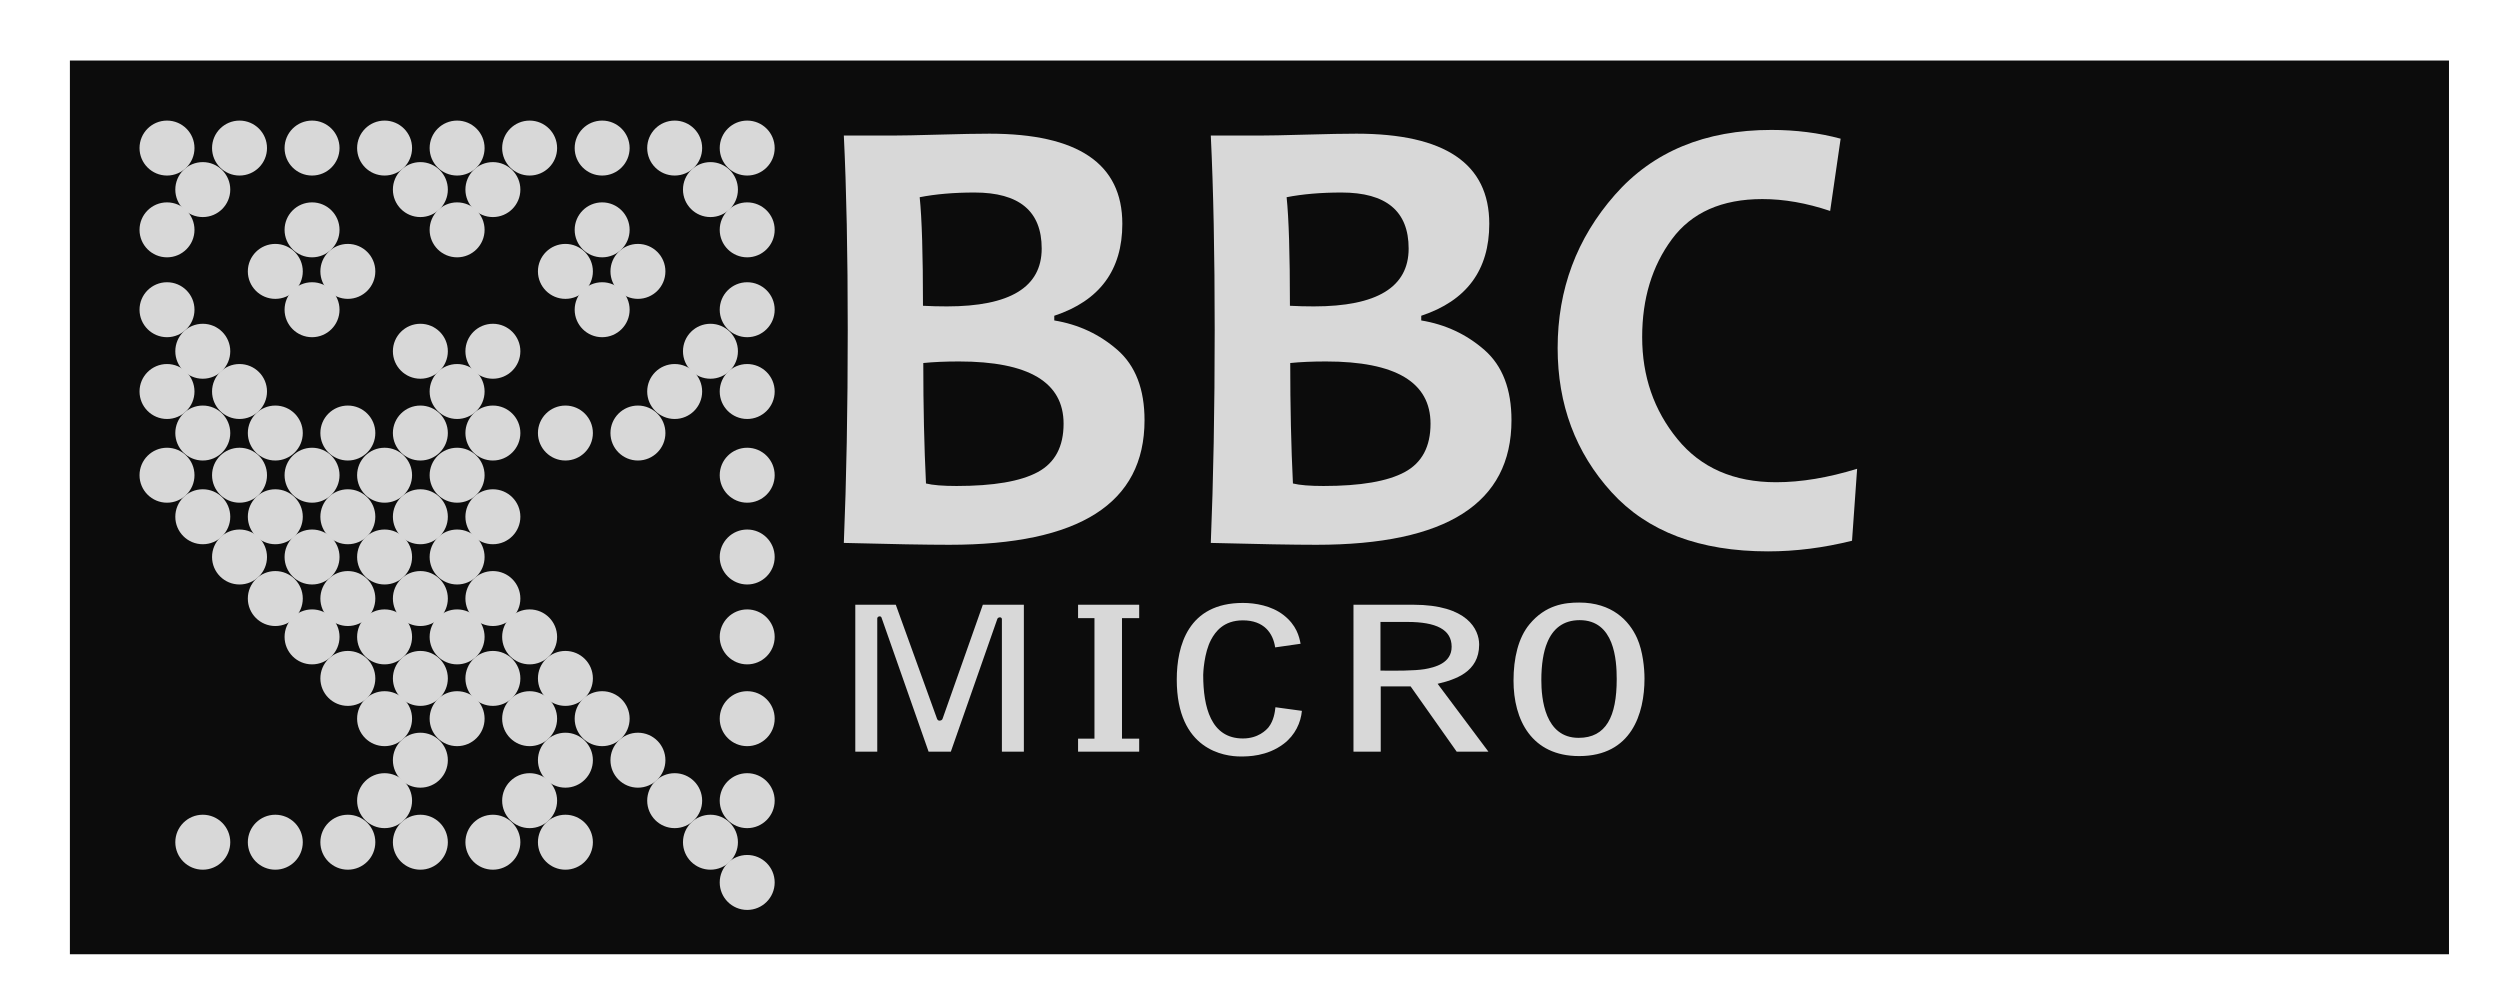 <?xml version="1.0" encoding="utf-8"?>
<!-- Generator: Adobe Illustrator 13.0.0, SVG Export Plug-In . SVG Version: 6.00 Build 14948)  -->
<!DOCTYPE svg PUBLIC "-//W3C//DTD SVG 1.1//EN" "http://www.w3.org/Graphics/SVG/1.1/DTD/svg11.dtd">
<svg version="1.1" id="Layer_3" xmlns="http://www.w3.org/2000/svg" xmlns:xlink="http://www.w3.org/1999/xlink" x="0px" y="0px"
	 width="169.5px" height="67.609px" viewBox="187.964 0 169.5 67.609" enable-background="new 187.964 0 169.5 67.609"
	 xml:space="preserve">
<rect fill="#0c0c0c" x="192.703" y="4.104" width="161.302" height="60.594"/>
<rect x="194.132" y="5.432" fill="#0c0c0c" width="48.983" height="57.878"/>
<g>
	<path fill="#d8d8d8" d="M265.563,28.495c0,5.628-4.411,8.442-13.232,8.442c-1.531,0-3.916-0.042-7.155-0.127
		c0.176-4.271,0.265-9.086,0.265-14.446c0-5.147-0.088-9.538-0.265-13.173h3.293c0.624,0,1.67-0.021,3.14-0.063
		s2.619-0.064,3.445-0.064c6.003,0,9.004,2.037,9.004,6.109c0,3.14-1.538,5.218-4.614,6.236v0.318
		c1.639,0.269,3.069,0.937,4.289,2.004C264.953,24.801,265.563,26.388,265.563,28.495z M258.591,16.85
		c0-2.531-1.518-3.797-4.553-3.797c-1.396,0-2.636,0.106-3.719,0.318c0.148,1.429,0.223,3.882,0.223,7.361
		c0.515,0.028,1.057,0.042,1.626,0.042C256.45,20.773,258.591,19.466,258.591,16.85z M260.075,28.729
		c0-2.814-2.364-4.222-7.094-4.222c-0.935,0-1.741,0.036-2.418,0.106c0,2.956,0.061,5.678,0.183,8.167
		c0.46,0.114,1.151,0.17,2.073,0.17c2.507,0,4.343-0.314,5.508-0.944S260.075,30.284,260.075,28.729z"/>
	<path fill="#d8d8d8" d="M290.442,28.495c0,5.628-4.411,8.442-13.232,8.442c-1.531,0-3.916-0.042-7.154-0.127
		c0.176-4.271,0.264-9.086,0.264-14.446c0-5.147-0.088-9.538-0.264-13.173h3.292c0.623,0,1.67-0.021,3.14-0.063
		c1.471-0.042,2.619-0.064,3.445-0.064c6.003,0,9.004,2.037,9.004,6.109c0,3.14-1.537,5.218-4.613,6.236v0.318
		c1.64,0.269,3.069,0.937,4.289,2.004C289.832,24.801,290.442,26.388,290.442,28.495z M283.47,16.85
		c0-2.531-1.518-3.797-4.553-3.797c-1.396,0-2.636,0.106-3.72,0.318c0.149,1.429,0.224,3.882,0.224,7.361
		c0.515,0.028,1.057,0.042,1.626,0.042C281.329,20.773,283.47,19.466,283.47,16.85z M284.954,28.729
		c0-2.814-2.365-4.222-7.093-4.222c-0.935,0-1.742,0.036-2.419,0.106c0,2.956,0.061,5.678,0.183,8.167
		c0.46,0.114,1.151,0.17,2.073,0.17c2.507,0,4.343-0.314,5.508-0.944S284.954,30.284,284.954,28.729z"/>
	<path fill="#d8d8d8" d="M313.877,31.783l-0.346,4.879c-1.925,0.48-3.821,0.721-5.691,0.721c-4.647,0-8.188-1.339-10.62-4.02
		c-2.433-2.68-3.648-5.936-3.648-9.769c0-3.973,1.291-7.431,3.872-10.373c2.581-2.941,6.122-4.412,10.62-4.412
		c1.653,0,3.219,0.198,4.695,0.594l-0.711,4.9c-1.6-0.538-3.131-0.806-4.594-0.806c-2.751,0-4.797,0.909-6.139,2.726
		c-1.342,1.817-2.012,4.027-2.012,6.629c0,2.659,0.795,4.964,2.389,6.915c1.592,1.952,3.824,2.928,6.696,2.928
		C310.07,32.695,311.899,32.392,313.877,31.783z"/>
</g>
<g>
	<path fill="#d8d8d8" d="M250.922,50.963l-3.193-9.094c-0.018-0.041-0.054-0.081-0.126-0.081s-0.161,0.054-0.161,0.136v9.039h-1.489
		v-9.962h2.745l2.798,7.736c0.036,0.081,0.09,0.122,0.162,0.122c0.108,0,0.198-0.055,0.215-0.136l2.727-7.723h2.781v9.962h-1.489
		v-8.984c0-0.082-0.072-0.123-0.126-0.123c-0.072,0-0.144,0.027-0.179,0.096l-3.157,9.012H250.922z"/>
	<path fill="#d8d8d8" d="M261.057,50.081h1.112V41.91h-1.112v-0.909h4.144v0.909h-1.166v8.171h1.166v0.882h-4.144V50.081z"/>
	<path fill="#d8d8d8" d="M274.42,43.893c-0.144-0.965-0.753-1.833-2.188-1.833c-1.31,0-1.866,0.773-2.152,1.303
		c-0.484,0.896-0.539,2.28-0.539,2.39c0,2.185,0.521,4.315,2.691,4.315c1.041,0,1.579-0.569,1.74-0.76
		c0.358-0.462,0.43-1.032,0.466-1.357l1.794,0.244c-0.072,0.787-0.448,1.642-1.237,2.239c-1.13,0.855-2.422,0.855-2.924,0.855
		c-1.077,0-4.323-0.421-4.323-5.212c0-2.294,0.771-5.198,4.484-5.198c0.843,0,1.938,0.189,2.745,0.814
		c0.897,0.691,1.076,1.479,1.166,1.954L274.42,43.893z"/>
	<path fill="#d8d8d8" d="M279.73,41.001h4.054c3.678,0,4.467,1.683,4.467,2.701c0,1.872-1.632,2.375-2.816,2.659l3.444,4.602h-2.152
		l-3.122-4.424h-2.027v4.424h-1.848V41.001z M281.56,42.168v3.299c1.004,0.014,2.296,0.014,2.977-0.096
		c0.719-0.122,1.848-0.407,1.848-1.52c0-1.168-1.039-1.684-3.013-1.684H281.56z"/>
	<path fill="#d8d8d8" d="M298.959,43.268c0.395,0.882,0.502,2.049,0.502,2.742c0,2.375-0.879,5.252-4.431,5.252
		c-3.229,0-4.449-2.457-4.449-5.117c0-1.52,0.324-2.904,1.077-3.813c1.095-1.33,2.403-1.479,3.372-1.479
		C297.255,40.852,298.421,42.073,298.959,43.268z M295.067,42.046c-1.13,0-1.829,0.597-2.206,1.534
		c-0.252,0.597-0.395,1.479-0.395,2.523c0,1.264,0.232,3.923,2.529,3.923c1.865,0,2.582-1.452,2.582-3.977
		C297.578,44.733,297.417,42.046,295.067,42.046z"/>
</g>
<circle fill="#d8d8d8" cx="199.287" cy="10.039" r="1.863"/>
<circle fill="#d8d8d8" cx="204.204" cy="10.039" r="1.863"/>
<circle fill="#d8d8d8" cx="209.121" cy="10.039" r="1.863"/>
<circle fill="#d8d8d8" cx="214.039" cy="10.039" r="1.863"/>
<circle fill="#d8d8d8" cx="218.956" cy="10.039" r="1.863"/>
<circle fill="#d8d8d8" cx="223.873" cy="10.039" r="1.863"/>
<circle fill="#d8d8d8" cx="228.79" cy="10.039" r="1.863"/>
<circle fill="#d8d8d8" cx="233.707" cy="10.039" r="1.863"/>
<circle fill="#d8d8d8" cx="238.624" cy="10.039" r="1.863"/>
<circle fill="#d8d8d8" cx="201.713" cy="12.854" r="1.863"/>
<circle fill="#d8d8d8" cx="216.465" cy="12.854" r="1.863"/>
<circle fill="#d8d8d8" cx="221.382" cy="12.854" r="1.863"/>
<circle fill="#d8d8d8" cx="236.133" cy="12.854" r="1.863"/>
<circle fill="#d8d8d8" cx="199.287" cy="15.584" r="1.863"/>
<circle fill="#d8d8d8" cx="209.121" cy="15.584" r="1.863"/>
<circle fill="#d8d8d8" cx="218.956" cy="15.584" r="1.863"/>
<circle fill="#d8d8d8" cx="228.79" cy="15.584" r="1.863"/>
<circle fill="#d8d8d8" cx="238.624" cy="15.584" r="1.863"/>
<circle fill="#d8d8d8" cx="206.63" cy="18.4" r="1.863"/>
<circle fill="#d8d8d8" cx="211.548" cy="18.4" r="1.863"/>
<circle fill="#d8d8d8" cx="226.299" cy="18.4" r="1.863"/>
<circle fill="#d8d8d8" cx="231.216" cy="18.4" r="1.863"/>
<circle fill="#d8d8d8" cx="199.287" cy="20.999" r="1.863"/>
<circle fill="#d8d8d8" cx="209.121" cy="20.999" r="1.863"/>
<circle fill="#d8d8d8" cx="228.79" cy="20.999" r="1.863"/>
<circle fill="#d8d8d8" cx="238.624" cy="20.999" r="1.863"/>
<circle fill="#d8d8d8" cx="201.713" cy="23.815" r="1.863"/>
<circle fill="#d8d8d8" cx="216.465" cy="23.815" r="1.863"/>
<circle fill="#d8d8d8" cx="221.382" cy="23.815" r="1.863"/>
<circle fill="#d8d8d8" cx="236.133" cy="23.815" r="1.863"/>
<circle fill="#d8d8d8" cx="199.287" cy="26.544" r="1.863"/>
<circle fill="#d8d8d8" cx="204.204" cy="26.544" r="1.863"/>
<circle fill="#d8d8d8" cx="218.956" cy="26.544" r="1.863"/>
<circle fill="#d8d8d8" cx="233.707" cy="26.544" r="1.863"/>
<circle fill="#d8d8d8" cx="238.624" cy="26.544" r="1.863"/>
<circle fill="#d8d8d8" cx="201.713" cy="29.36" r="1.863"/>
<circle fill="#d8d8d8" cx="206.63" cy="29.36" r="1.863"/>
<circle fill="#d8d8d8" cx="211.548" cy="29.36" r="1.863"/>
<circle fill="#d8d8d8" cx="216.465" cy="29.36" r="1.863"/>
<circle fill="#d8d8d8" cx="221.382" cy="29.36" r="1.863"/>
<circle fill="#d8d8d8" cx="226.299" cy="29.36" r="1.863"/>
<circle fill="#d8d8d8" cx="231.216" cy="29.36" r="1.863"/>
<circle fill="#d8d8d8" cx="199.287" cy="32.22" r="1.863"/>
<circle fill="#d8d8d8" cx="204.204" cy="32.22" r="1.863"/>
<circle fill="#d8d8d8" cx="209.121" cy="32.22" r="1.863"/>
<circle fill="#d8d8d8" cx="214.039" cy="32.22" r="1.863"/>
<circle fill="#d8d8d8" cx="218.956" cy="32.22" r="1.863"/>
<circle fill="#d8d8d8" cx="238.624" cy="32.22" r="1.863"/>
<circle fill="#d8d8d8" cx="201.713" cy="35.036" r="1.863"/>
<circle fill="#d8d8d8" cx="206.63" cy="35.036" r="1.863"/>
<circle fill="#d8d8d8" cx="211.548" cy="35.036" r="1.863"/>
<circle fill="#d8d8d8" cx="216.465" cy="35.036" r="1.863"/>
<circle fill="#d8d8d8" cx="221.382" cy="35.036" r="1.863"/>
<circle fill="#d8d8d8" cx="204.204" cy="37.765" r="1.863"/>
<circle fill="#d8d8d8" cx="209.121" cy="37.765" r="1.863"/>
<circle fill="#d8d8d8" cx="214.039" cy="37.765" r="1.863"/>
<circle fill="#d8d8d8" cx="218.956" cy="37.765" r="1.863"/>
<circle fill="#d8d8d8" cx="238.624" cy="37.765" r="1.863"/>
<circle fill="#d8d8d8" cx="206.63" cy="40.581" r="1.863"/>
<circle fill="#d8d8d8" cx="211.548" cy="40.581" r="1.863"/>
<circle fill="#d8d8d8" cx="216.465" cy="40.581" r="1.863"/>
<circle fill="#d8d8d8" cx="221.382" cy="40.581" r="1.863"/>
<circle fill="#d8d8d8" cx="209.121" cy="43.181" r="1.863"/>
<circle fill="#d8d8d8" cx="214.039" cy="43.181" r="1.863"/>
<circle fill="#d8d8d8" cx="218.956" cy="43.181" r="1.863"/>
<circle fill="#d8d8d8" cx="223.873" cy="43.181" r="1.863"/>
<circle fill="#d8d8d8" cx="238.624" cy="43.181" r="1.863"/>
<circle fill="#d8d8d8" cx="211.548" cy="45.996" r="1.863"/>
<circle fill="#d8d8d8" cx="216.465" cy="45.996" r="1.863"/>
<circle fill="#d8d8d8" cx="221.382" cy="45.996" r="1.863"/>
<circle fill="#d8d8d8" cx="226.299" cy="45.996" r="1.863"/>
<circle fill="#d8d8d8" cx="214.039" cy="48.726" r="1.863"/>
<circle fill="#d8d8d8" cx="218.956" cy="48.726" r="1.863"/>
<circle fill="#d8d8d8" cx="223.873" cy="48.726" r="1.863"/>
<circle fill="#d8d8d8" cx="228.79" cy="48.726" r="1.863"/>
<circle fill="#d8d8d8" cx="238.624" cy="48.726" r="1.863"/>
<circle fill="#d8d8d8" cx="216.465" cy="51.541" r="1.863"/>
<circle fill="#d8d8d8" cx="226.299" cy="51.541" r="1.863"/>
<circle fill="#d8d8d8" cx="231.216" cy="51.541" r="1.863"/>
<circle fill="#d8d8d8" cx="214.039" cy="54.285" r="1.863"/>
<circle fill="#d8d8d8" cx="223.873" cy="54.285" r="1.863"/>
<circle fill="#d8d8d8" cx="233.707" cy="54.285" r="1.863"/>
<circle fill="#d8d8d8" cx="238.624" cy="54.285" r="1.863"/>
<circle fill="#d8d8d8" cx="201.713" cy="57.102" r="1.863"/>
<circle fill="#d8d8d8" cx="206.63" cy="57.102" r="1.863"/>
<circle fill="#d8d8d8" cx="211.548" cy="57.102" r="1.863"/>
<circle fill="#d8d8d8" cx="216.465" cy="57.102" r="1.863"/>
<circle fill="#d8d8d8" cx="221.382" cy="57.102" r="1.863"/>
<circle fill="#d8d8d8" cx="226.299" cy="57.102" r="1.863"/>
<circle fill="#d8d8d8" cx="236.133" cy="57.102" r="1.863"/>
<circle fill="#d8d8d8" cx="238.624" cy="59.83" r="1.863"/>
</svg>
